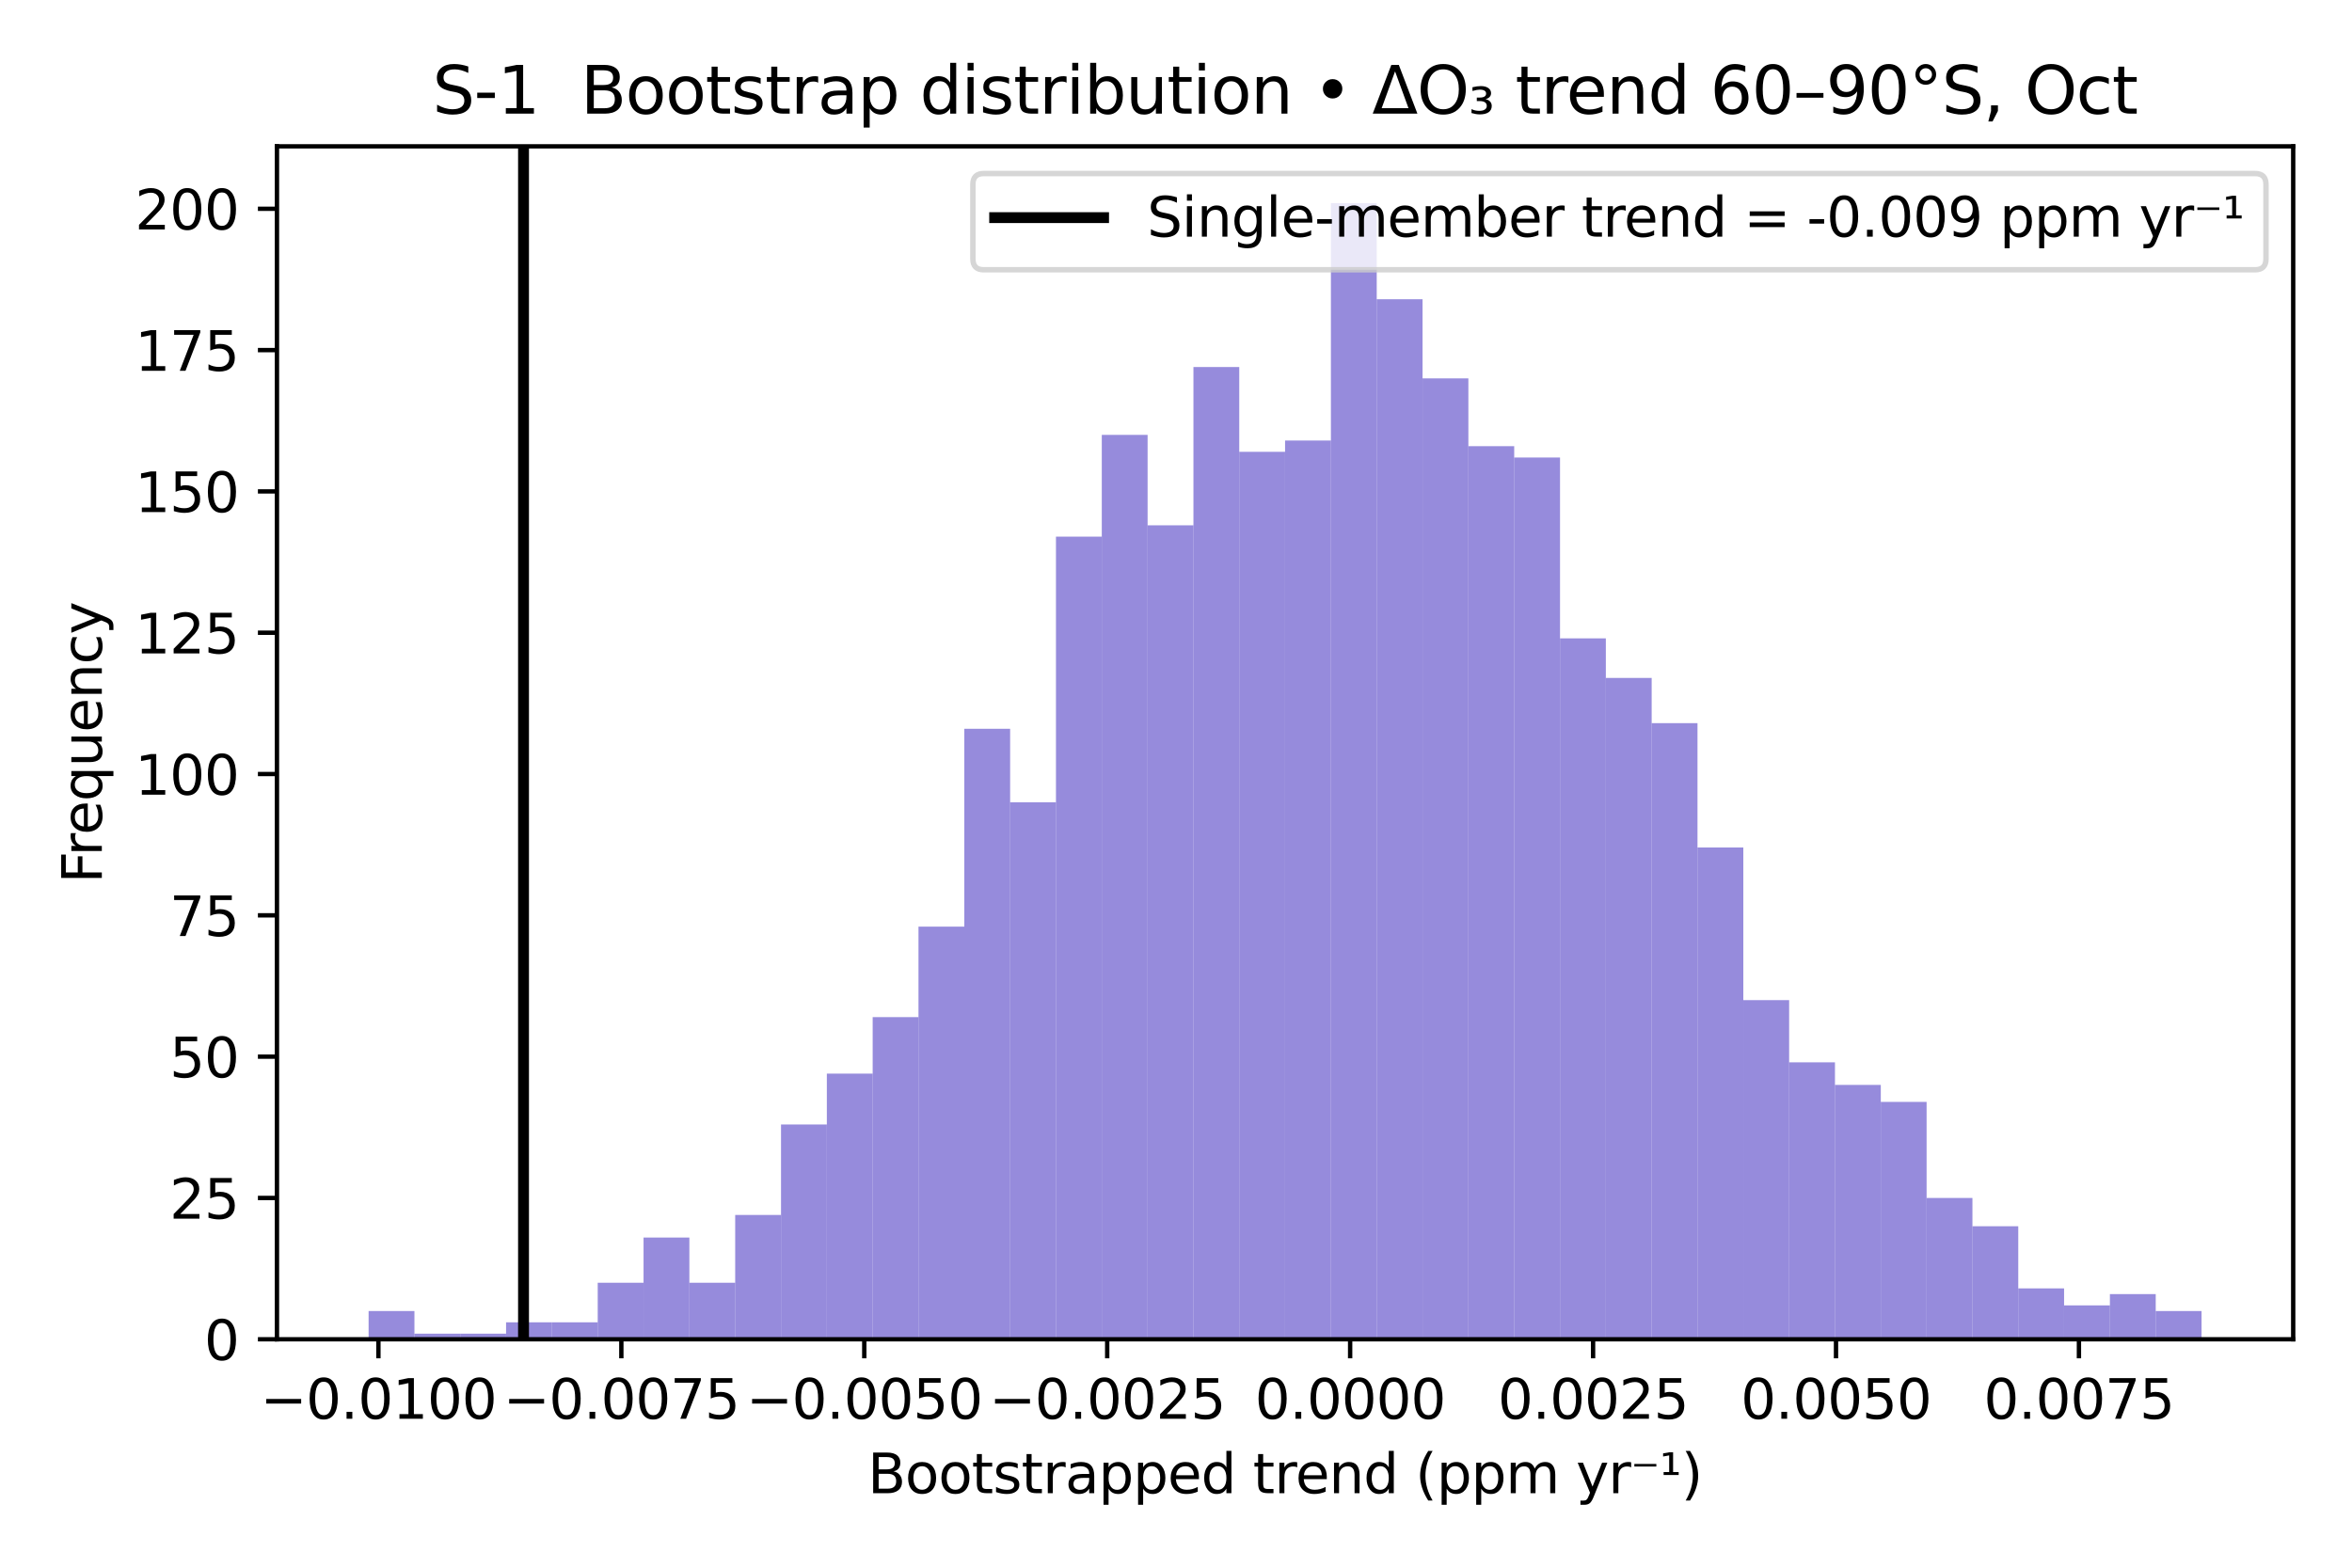 <?xml version="1.0" encoding="utf-8" standalone="no"?>
<!DOCTYPE svg PUBLIC "-//W3C//DTD SVG 1.1//EN"
  "http://www.w3.org/Graphics/SVG/1.1/DTD/svg11.dtd">
<svg xmlns:xlink="http://www.w3.org/1999/xlink" width="432pt" height="288pt" viewBox="0 0 432 288" xmlns="http://www.w3.org/2000/svg" version="1.1">
 <defs>
  <style type="text/css">*{stroke-linejoin: round; stroke-linecap: butt}</style>
 </defs>
 <g id="figure_1">
  <g id="patch_1">
   <path d="M 0 288 
L 432 288 
L 432 0 
L 0 0 
z
" style="fill: #ffffff"/>
  </g>
  <g id="axes_1">
   <g id="patch_2">
    <path d="M 50.87 246.04 
L 421.2 246.04 
L 421.2 26.88 
L 50.87 26.88 
z
" style="fill: #ffffff"/>
   </g>
   <g id="patch_3">
    <path d="M 67.703 246.04 
L 76.12 246.04 
L 76.12 240.848 
L 67.703 240.848 
z
" clip-path="url(#p75fd47ad00)" style="fill: #6a5acd; opacity: 0.7"/>
   </g>
   <g id="patch_4">
    <path d="M 76.12 246.04 
L 84.536 246.04 
L 84.536 245.002 
L 76.12 245.002 
z
" clip-path="url(#p75fd47ad00)" style="fill: #6a5acd; opacity: 0.7"/>
   </g>
   <g id="patch_5">
    <path d="M 84.536 246.04 
L 92.953 246.04 
L 92.953 245.002 
L 84.536 245.002 
z
" clip-path="url(#p75fd47ad00)" style="fill: #6a5acd; opacity: 0.7"/>
   </g>
   <g id="patch_6">
    <path d="M 92.953 246.04 
L 101.37 246.04 
L 101.37 242.925 
L 92.953 242.925 
z
" clip-path="url(#p75fd47ad00)" style="fill: #6a5acd; opacity: 0.7"/>
   </g>
   <g id="patch_7">
    <path d="M 101.37 246.04 
L 109.786 246.04 
L 109.786 242.925 
L 101.37 242.925 
z
" clip-path="url(#p75fd47ad00)" style="fill: #6a5acd; opacity: 0.7"/>
   </g>
   <g id="patch_8">
    <path d="M 109.786 246.04 
L 118.203 246.04 
L 118.203 235.656 
L 109.786 235.656 
z
" clip-path="url(#p75fd47ad00)" style="fill: #6a5acd; opacity: 0.7"/>
   </g>
   <g id="patch_9">
    <path d="M 118.203 246.04 
L 126.619 246.04 
L 126.619 227.348 
L 118.203 227.348 
z
" clip-path="url(#p75fd47ad00)" style="fill: #6a5acd; opacity: 0.7"/>
   </g>
   <g id="patch_10">
    <path d="M 126.619 246.04 
L 135.036 246.04 
L 135.036 235.656 
L 126.619 235.656 
z
" clip-path="url(#p75fd47ad00)" style="fill: #6a5acd; opacity: 0.7"/>
   </g>
   <g id="patch_11">
    <path d="M 135.036 246.04 
L 143.452 246.04 
L 143.452 223.195 
L 135.036 223.195 
z
" clip-path="url(#p75fd47ad00)" style="fill: #6a5acd; opacity: 0.7"/>
   </g>
   <g id="patch_12">
    <path d="M 143.452 246.04 
L 151.869 246.04 
L 151.869 206.58 
L 143.452 206.58 
z
" clip-path="url(#p75fd47ad00)" style="fill: #6a5acd; opacity: 0.7"/>
   </g>
   <g id="patch_13">
    <path d="M 151.869 246.04 
L 160.286 246.04 
L 160.286 197.234 
L 151.869 197.234 
z
" clip-path="url(#p75fd47ad00)" style="fill: #6a5acd; opacity: 0.7"/>
   </g>
   <g id="patch_14">
    <path d="M 160.286 246.04 
L 168.702 246.04 
L 168.702 186.85 
L 160.286 186.85 
z
" clip-path="url(#p75fd47ad00)" style="fill: #6a5acd; opacity: 0.7"/>
   </g>
   <g id="patch_15">
    <path d="M 168.702 246.04 
L 177.119 246.04 
L 177.119 170.235 
L 168.702 170.235 
z
" clip-path="url(#p75fd47ad00)" style="fill: #6a5acd; opacity: 0.7"/>
   </g>
   <g id="patch_16">
    <path d="M 177.119 246.04 
L 185.535 246.04 
L 185.535 133.89 
L 177.119 133.89 
z
" clip-path="url(#p75fd47ad00)" style="fill: #6a5acd; opacity: 0.7"/>
   </g>
   <g id="patch_17">
    <path d="M 185.535 246.04 
L 193.952 246.04 
L 193.952 147.389 
L 185.535 147.389 
z
" clip-path="url(#p75fd47ad00)" style="fill: #6a5acd; opacity: 0.7"/>
   </g>
   <g id="patch_18">
    <path d="M 193.952 246.04 
L 202.369 246.04 
L 202.369 98.583 
L 193.952 98.583 
z
" clip-path="url(#p75fd47ad00)" style="fill: #6a5acd; opacity: 0.7"/>
   </g>
   <g id="patch_19">
    <path d="M 202.369 246.04 
L 210.785 246.04 
L 210.785 79.892 
L 202.369 79.892 
z
" clip-path="url(#p75fd47ad00)" style="fill: #6a5acd; opacity: 0.7"/>
   </g>
   <g id="patch_20">
    <path d="M 210.785 246.04 
L 219.202 246.04 
L 219.202 96.507 
L 210.785 96.507 
z
" clip-path="url(#p75fd47ad00)" style="fill: #6a5acd; opacity: 0.7"/>
   </g>
   <g id="patch_21">
    <path d="M 219.202 246.04 
L 227.618 246.04 
L 227.618 67.431 
L 219.202 67.431 
z
" clip-path="url(#p75fd47ad00)" style="fill: #6a5acd; opacity: 0.7"/>
   </g>
   <g id="patch_22">
    <path d="M 227.618 246.04 
L 236.035 246.04 
L 236.035 83.007 
L 227.618 83.007 
z
" clip-path="url(#p75fd47ad00)" style="fill: #6a5acd; opacity: 0.7"/>
   </g>
   <g id="patch_23">
    <path d="M 236.035 246.04 
L 244.452 246.04 
L 244.452 80.93 
L 236.035 80.93 
z
" clip-path="url(#p75fd47ad00)" style="fill: #6a5acd; opacity: 0.7"/>
   </g>
   <g id="patch_24">
    <path d="M 244.452 246.04 
L 252.868 246.04 
L 252.868 37.316 
L 244.452 37.316 
z
" clip-path="url(#p75fd47ad00)" style="fill: #6a5acd; opacity: 0.7"/>
   </g>
   <g id="patch_25">
    <path d="M 252.868 246.04 
L 261.285 246.04 
L 261.285 54.969 
L 252.868 54.969 
z
" clip-path="url(#p75fd47ad00)" style="fill: #6a5acd; opacity: 0.7"/>
   </g>
   <g id="patch_26">
    <path d="M 261.285 246.04 
L 269.701 246.04 
L 269.701 69.507 
L 261.285 69.507 
z
" clip-path="url(#p75fd47ad00)" style="fill: #6a5acd; opacity: 0.7"/>
   </g>
   <g id="patch_27">
    <path d="M 269.701 246.04 
L 278.118 246.04 
L 278.118 81.969 
L 269.701 81.969 
z
" clip-path="url(#p75fd47ad00)" style="fill: #6a5acd; opacity: 0.7"/>
   </g>
   <g id="patch_28">
    <path d="M 278.118 246.04 
L 286.535 246.04 
L 286.535 84.045 
L 278.118 84.045 
z
" clip-path="url(#p75fd47ad00)" style="fill: #6a5acd; opacity: 0.7"/>
   </g>
   <g id="patch_29">
    <path d="M 286.535 246.04 
L 294.951 246.04 
L 294.951 117.275 
L 286.535 117.275 
z
" clip-path="url(#p75fd47ad00)" style="fill: #6a5acd; opacity: 0.7"/>
   </g>
   <g id="patch_30">
    <path d="M 294.951 246.04 
L 303.368 246.04 
L 303.368 124.544 
L 294.951 124.544 
z
" clip-path="url(#p75fd47ad00)" style="fill: #6a5acd; opacity: 0.7"/>
   </g>
   <g id="patch_31">
    <path d="M 303.368 246.04 
L 311.784 246.04 
L 311.784 132.851 
L 303.368 132.851 
z
" clip-path="url(#p75fd47ad00)" style="fill: #6a5acd; opacity: 0.7"/>
   </g>
   <g id="patch_32">
    <path d="M 311.784 246.04 
L 320.201 246.04 
L 320.201 155.697 
L 311.784 155.697 
z
" clip-path="url(#p75fd47ad00)" style="fill: #6a5acd; opacity: 0.7"/>
   </g>
   <g id="patch_33">
    <path d="M 320.201 246.04 
L 328.618 246.04 
L 328.618 183.734 
L 320.201 183.734 
z
" clip-path="url(#p75fd47ad00)" style="fill: #6a5acd; opacity: 0.7"/>
   </g>
   <g id="patch_34">
    <path d="M 328.618 246.04 
L 337.034 246.04 
L 337.034 195.157 
L 328.618 195.157 
z
" clip-path="url(#p75fd47ad00)" style="fill: #6a5acd; opacity: 0.7"/>
   </g>
   <g id="patch_35">
    <path d="M 337.034 246.04 
L 345.451 246.04 
L 345.451 199.311 
L 337.034 199.311 
z
" clip-path="url(#p75fd47ad00)" style="fill: #6a5acd; opacity: 0.7"/>
   </g>
   <g id="patch_36">
    <path d="M 345.451 246.04 
L 353.867 246.04 
L 353.867 202.426 
L 345.451 202.426 
z
" clip-path="url(#p75fd47ad00)" style="fill: #6a5acd; opacity: 0.7"/>
   </g>
   <g id="patch_37">
    <path d="M 353.867 246.04 
L 362.284 246.04 
L 362.284 220.079 
L 353.867 220.079 
z
" clip-path="url(#p75fd47ad00)" style="fill: #6a5acd; opacity: 0.7"/>
   </g>
   <g id="patch_38">
    <path d="M 362.284 246.04 
L 370.7 246.04 
L 370.7 225.271 
L 362.284 225.271 
z
" clip-path="url(#p75fd47ad00)" style="fill: #6a5acd; opacity: 0.7"/>
   </g>
   <g id="patch_39">
    <path d="M 370.7 246.04 
L 379.117 246.04 
L 379.117 236.694 
L 370.7 236.694 
z
" clip-path="url(#p75fd47ad00)" style="fill: #6a5acd; opacity: 0.7"/>
   </g>
   <g id="patch_40">
    <path d="M 379.117 246.04 
L 387.534 246.04 
L 387.534 239.809 
L 379.117 239.809 
z
" clip-path="url(#p75fd47ad00)" style="fill: #6a5acd; opacity: 0.7"/>
   </g>
   <g id="patch_41">
    <path d="M 387.534 246.04 
L 395.95 246.04 
L 395.95 237.733 
L 387.534 237.733 
z
" clip-path="url(#p75fd47ad00)" style="fill: #6a5acd; opacity: 0.7"/>
   </g>
   <g id="patch_42">
    <path d="M 395.95 246.04 
L 404.367 246.04 
L 404.367 240.848 
L 395.95 240.848 
z
" clip-path="url(#p75fd47ad00)" style="fill: #6a5acd; opacity: 0.7"/>
   </g>
   <g id="matplotlib.axis_1">
    <g id="xtick_1">
     <g id="line2d_1">
      <defs>
       <path id="m60f9cab099" d="M 0 0 
L 0 3.5 
" style="stroke: #000000; stroke-width: 0.8"/>
      </defs>
      <g>
       <use xlink:href="#m60f9cab099" x="69.504" y="246.04" style="stroke: #000000; stroke-width: 0.8"/>
      </g>
     </g>
     <g id="text_1">
      <!-- −0.0100 -->
      <g transform="translate(47.819 260.638) scale(0.1 -0.1)">
       <defs>
        <path id="DejaVuSans-2212" d="M 678 2272 
L 4684 2272 
L 4684 1741 
L 678 1741 
L 678 2272 
z
" transform="scale(0.016)"/>
        <path id="DejaVuSans-30" d="M 2034 4250 
Q 1547 4250 1301 3770 
Q 1056 3291 1056 2328 
Q 1056 1369 1301 889 
Q 1547 409 2034 409 
Q 2525 409 2770 889 
Q 3016 1369 3016 2328 
Q 3016 3291 2770 3770 
Q 2525 4250 2034 4250 
z
M 2034 4750 
Q 2819 4750 3233 4129 
Q 3647 3509 3647 2328 
Q 3647 1150 3233 529 
Q 2819 -91 2034 -91 
Q 1250 -91 836 529 
Q 422 1150 422 2328 
Q 422 3509 836 4129 
Q 1250 4750 2034 4750 
z
" transform="scale(0.016)"/>
        <path id="DejaVuSans-2e" d="M 684 794 
L 1344 794 
L 1344 0 
L 684 0 
L 684 794 
z
" transform="scale(0.016)"/>
        <path id="DejaVuSans-31" d="M 794 531 
L 1825 531 
L 1825 4091 
L 703 3866 
L 703 4441 
L 1819 4666 
L 2450 4666 
L 2450 531 
L 3481 531 
L 3481 0 
L 794 0 
L 794 531 
z
" transform="scale(0.016)"/>
       </defs>
       <use xlink:href="#DejaVuSans-2212"/>
       <use xlink:href="#DejaVuSans-30" transform="translate(83.789 0)"/>
       <use xlink:href="#DejaVuSans-2e" transform="translate(147.412 0)"/>
       <use xlink:href="#DejaVuSans-30" transform="translate(179.199 0)"/>
       <use xlink:href="#DejaVuSans-31" transform="translate(242.822 0)"/>
       <use xlink:href="#DejaVuSans-30" transform="translate(306.445 0)"/>
       <use xlink:href="#DejaVuSans-30" transform="translate(370.068 0)"/>
      </g>
     </g>
    </g>
    <g id="xtick_2">
     <g id="line2d_2">
      <g>
       <use xlink:href="#m60f9cab099" x="114.124" y="246.04" style="stroke: #000000; stroke-width: 0.8"/>
      </g>
     </g>
     <g id="text_2">
      <!-- −0.0075 -->
      <g transform="translate(92.439 260.638) scale(0.1 -0.1)">
       <defs>
        <path id="DejaVuSans-37" d="M 525 4666 
L 3525 4666 
L 3525 4397 
L 1831 0 
L 1172 0 
L 2766 4134 
L 525 4134 
L 525 4666 
z
" transform="scale(0.016)"/>
        <path id="DejaVuSans-35" d="M 691 4666 
L 3169 4666 
L 3169 4134 
L 1269 4134 
L 1269 2991 
Q 1406 3038 1543 3061 
Q 1681 3084 1819 3084 
Q 2600 3084 3056 2656 
Q 3513 2228 3513 1497 
Q 3513 744 3044 326 
Q 2575 -91 1722 -91 
Q 1428 -91 1123 -41 
Q 819 9 494 109 
L 494 744 
Q 775 591 1075 516 
Q 1375 441 1709 441 
Q 2250 441 2565 725 
Q 2881 1009 2881 1497 
Q 2881 1984 2565 2268 
Q 2250 2553 1709 2553 
Q 1456 2553 1204 2497 
Q 953 2441 691 2322 
L 691 4666 
z
" transform="scale(0.016)"/>
       </defs>
       <use xlink:href="#DejaVuSans-2212"/>
       <use xlink:href="#DejaVuSans-30" transform="translate(83.789 0)"/>
       <use xlink:href="#DejaVuSans-2e" transform="translate(147.412 0)"/>
       <use xlink:href="#DejaVuSans-30" transform="translate(179.199 0)"/>
       <use xlink:href="#DejaVuSans-30" transform="translate(242.822 0)"/>
       <use xlink:href="#DejaVuSans-37" transform="translate(306.445 0)"/>
       <use xlink:href="#DejaVuSans-35" transform="translate(370.068 0)"/>
      </g>
     </g>
    </g>
    <g id="xtick_3">
     <g id="line2d_3">
      <g>
       <use xlink:href="#m60f9cab099" x="158.744" y="246.04" style="stroke: #000000; stroke-width: 0.8"/>
      </g>
     </g>
     <g id="text_3">
      <!-- −0.0050 -->
      <g transform="translate(137.059 260.638) scale(0.1 -0.1)">
       <use xlink:href="#DejaVuSans-2212"/>
       <use xlink:href="#DejaVuSans-30" transform="translate(83.789 0)"/>
       <use xlink:href="#DejaVuSans-2e" transform="translate(147.412 0)"/>
       <use xlink:href="#DejaVuSans-30" transform="translate(179.199 0)"/>
       <use xlink:href="#DejaVuSans-30" transform="translate(242.822 0)"/>
       <use xlink:href="#DejaVuSans-35" transform="translate(306.445 0)"/>
       <use xlink:href="#DejaVuSans-30" transform="translate(370.068 0)"/>
      </g>
     </g>
    </g>
    <g id="xtick_4">
     <g id="line2d_4">
      <g>
       <use xlink:href="#m60f9cab099" x="203.364" y="246.04" style="stroke: #000000; stroke-width: 0.8"/>
      </g>
     </g>
     <g id="text_4">
      <!-- −0.0025 -->
      <g transform="translate(181.679 260.638) scale(0.1 -0.1)">
       <defs>
        <path id="DejaVuSans-32" d="M 1228 531 
L 3431 531 
L 3431 0 
L 469 0 
L 469 531 
Q 828 903 1448 1529 
Q 2069 2156 2228 2338 
Q 2531 2678 2651 2914 
Q 2772 3150 2772 3378 
Q 2772 3750 2511 3984 
Q 2250 4219 1831 4219 
Q 1534 4219 1204 4116 
Q 875 4013 500 3803 
L 500 4441 
Q 881 4594 1212 4672 
Q 1544 4750 1819 4750 
Q 2544 4750 2975 4387 
Q 3406 4025 3406 3419 
Q 3406 3131 3298 2873 
Q 3191 2616 2906 2266 
Q 2828 2175 2409 1742 
Q 1991 1309 1228 531 
z
" transform="scale(0.016)"/>
       </defs>
       <use xlink:href="#DejaVuSans-2212"/>
       <use xlink:href="#DejaVuSans-30" transform="translate(83.789 0)"/>
       <use xlink:href="#DejaVuSans-2e" transform="translate(147.412 0)"/>
       <use xlink:href="#DejaVuSans-30" transform="translate(179.199 0)"/>
       <use xlink:href="#DejaVuSans-30" transform="translate(242.822 0)"/>
       <use xlink:href="#DejaVuSans-32" transform="translate(306.445 0)"/>
       <use xlink:href="#DejaVuSans-35" transform="translate(370.068 0)"/>
      </g>
     </g>
    </g>
    <g id="xtick_5">
     <g id="line2d_5">
      <g>
       <use xlink:href="#m60f9cab099" x="247.985" y="246.04" style="stroke: #000000; stroke-width: 0.8"/>
      </g>
     </g>
     <g id="text_5">
      <!-- 0.0000 -->
      <g transform="translate(230.489 260.638) scale(0.1 -0.1)">
       <use xlink:href="#DejaVuSans-30"/>
       <use xlink:href="#DejaVuSans-2e" transform="translate(63.623 0)"/>
       <use xlink:href="#DejaVuSans-30" transform="translate(95.41 0)"/>
       <use xlink:href="#DejaVuSans-30" transform="translate(159.033 0)"/>
       <use xlink:href="#DejaVuSans-30" transform="translate(222.656 0)"/>
       <use xlink:href="#DejaVuSans-30" transform="translate(286.279 0)"/>
      </g>
     </g>
    </g>
    <g id="xtick_6">
     <g id="line2d_6">
      <g>
       <use xlink:href="#m60f9cab099" x="292.605" y="246.04" style="stroke: #000000; stroke-width: 0.8"/>
      </g>
     </g>
     <g id="text_6">
      <!-- 0.0025 -->
      <g transform="translate(275.109 260.638) scale(0.1 -0.1)">
       <use xlink:href="#DejaVuSans-30"/>
       <use xlink:href="#DejaVuSans-2e" transform="translate(63.623 0)"/>
       <use xlink:href="#DejaVuSans-30" transform="translate(95.41 0)"/>
       <use xlink:href="#DejaVuSans-30" transform="translate(159.033 0)"/>
       <use xlink:href="#DejaVuSans-32" transform="translate(222.656 0)"/>
       <use xlink:href="#DejaVuSans-35" transform="translate(286.279 0)"/>
      </g>
     </g>
    </g>
    <g id="xtick_7">
     <g id="line2d_7">
      <g>
       <use xlink:href="#m60f9cab099" x="337.225" y="246.04" style="stroke: #000000; stroke-width: 0.8"/>
      </g>
     </g>
     <g id="text_7">
      <!-- 0.0050 -->
      <g transform="translate(319.73 260.638) scale(0.1 -0.1)">
       <use xlink:href="#DejaVuSans-30"/>
       <use xlink:href="#DejaVuSans-2e" transform="translate(63.623 0)"/>
       <use xlink:href="#DejaVuSans-30" transform="translate(95.41 0)"/>
       <use xlink:href="#DejaVuSans-30" transform="translate(159.033 0)"/>
       <use xlink:href="#DejaVuSans-35" transform="translate(222.656 0)"/>
       <use xlink:href="#DejaVuSans-30" transform="translate(286.279 0)"/>
      </g>
     </g>
    </g>
    <g id="xtick_8">
     <g id="line2d_8">
      <g>
       <use xlink:href="#m60f9cab099" x="381.845" y="246.04" style="stroke: #000000; stroke-width: 0.8"/>
      </g>
     </g>
     <g id="text_8">
      <!-- 0.0075 -->
      <g transform="translate(364.35 260.638) scale(0.1 -0.1)">
       <use xlink:href="#DejaVuSans-30"/>
       <use xlink:href="#DejaVuSans-2e" transform="translate(63.623 0)"/>
       <use xlink:href="#DejaVuSans-30" transform="translate(95.41 0)"/>
       <use xlink:href="#DejaVuSans-30" transform="translate(159.033 0)"/>
       <use xlink:href="#DejaVuSans-37" transform="translate(222.656 0)"/>
       <use xlink:href="#DejaVuSans-35" transform="translate(286.279 0)"/>
      </g>
     </g>
    </g>
    <g id="text_9">
     <!-- Bootstrapped trend (ppm yr⁻¹) -->
     <g transform="translate(159.373 274.317) scale(0.1 -0.1)">
      <defs>
       <path id="DejaVuSans-42" d="M 1259 2228 
L 1259 519 
L 2272 519 
Q 2781 519 3026 730 
Q 3272 941 3272 1375 
Q 3272 1813 3026 2020 
Q 2781 2228 2272 2228 
L 1259 2228 
z
M 1259 4147 
L 1259 2741 
L 2194 2741 
Q 2656 2741 2882 2914 
Q 3109 3088 3109 3444 
Q 3109 3797 2882 3972 
Q 2656 4147 2194 4147 
L 1259 4147 
z
M 628 4666 
L 2241 4666 
Q 2963 4666 3353 4366 
Q 3744 4066 3744 3513 
Q 3744 3084 3544 2831 
Q 3344 2578 2956 2516 
Q 3422 2416 3680 2098 
Q 3938 1781 3938 1306 
Q 3938 681 3513 340 
Q 3088 0 2303 0 
L 628 0 
L 628 4666 
z
" transform="scale(0.016)"/>
       <path id="DejaVuSans-6f" d="M 1959 3097 
Q 1497 3097 1228 2736 
Q 959 2375 959 1747 
Q 959 1119 1226 758 
Q 1494 397 1959 397 
Q 2419 397 2687 759 
Q 2956 1122 2956 1747 
Q 2956 2369 2687 2733 
Q 2419 3097 1959 3097 
z
M 1959 3584 
Q 2709 3584 3137 3096 
Q 3566 2609 3566 1747 
Q 3566 888 3137 398 
Q 2709 -91 1959 -91 
Q 1206 -91 779 398 
Q 353 888 353 1747 
Q 353 2609 779 3096 
Q 1206 3584 1959 3584 
z
" transform="scale(0.016)"/>
       <path id="DejaVuSans-74" d="M 1172 4494 
L 1172 3500 
L 2356 3500 
L 2356 3053 
L 1172 3053 
L 1172 1153 
Q 1172 725 1289 603 
Q 1406 481 1766 481 
L 2356 481 
L 2356 0 
L 1766 0 
Q 1100 0 847 248 
Q 594 497 594 1153 
L 594 3053 
L 172 3053 
L 172 3500 
L 594 3500 
L 594 4494 
L 1172 4494 
z
" transform="scale(0.016)"/>
       <path id="DejaVuSans-73" d="M 2834 3397 
L 2834 2853 
Q 2591 2978 2328 3040 
Q 2066 3103 1784 3103 
Q 1356 3103 1142 2972 
Q 928 2841 928 2578 
Q 928 2378 1081 2264 
Q 1234 2150 1697 2047 
L 1894 2003 
Q 2506 1872 2764 1633 
Q 3022 1394 3022 966 
Q 3022 478 2636 193 
Q 2250 -91 1575 -91 
Q 1294 -91 989 -36 
Q 684 19 347 128 
L 347 722 
Q 666 556 975 473 
Q 1284 391 1588 391 
Q 1994 391 2212 530 
Q 2431 669 2431 922 
Q 2431 1156 2273 1281 
Q 2116 1406 1581 1522 
L 1381 1569 
Q 847 1681 609 1914 
Q 372 2147 372 2553 
Q 372 3047 722 3315 
Q 1072 3584 1716 3584 
Q 2034 3584 2315 3537 
Q 2597 3491 2834 3397 
z
" transform="scale(0.016)"/>
       <path id="DejaVuSans-72" d="M 2631 2963 
Q 2534 3019 2420 3045 
Q 2306 3072 2169 3072 
Q 1681 3072 1420 2755 
Q 1159 2438 1159 1844 
L 1159 0 
L 581 0 
L 581 3500 
L 1159 3500 
L 1159 2956 
Q 1341 3275 1631 3429 
Q 1922 3584 2338 3584 
Q 2397 3584 2469 3576 
Q 2541 3569 2628 3553 
L 2631 2963 
z
" transform="scale(0.016)"/>
       <path id="DejaVuSans-61" d="M 2194 1759 
Q 1497 1759 1228 1600 
Q 959 1441 959 1056 
Q 959 750 1161 570 
Q 1363 391 1709 391 
Q 2188 391 2477 730 
Q 2766 1069 2766 1631 
L 2766 1759 
L 2194 1759 
z
M 3341 1997 
L 3341 0 
L 2766 0 
L 2766 531 
Q 2569 213 2275 61 
Q 1981 -91 1556 -91 
Q 1019 -91 701 211 
Q 384 513 384 1019 
Q 384 1609 779 1909 
Q 1175 2209 1959 2209 
L 2766 2209 
L 2766 2266 
Q 2766 2663 2505 2880 
Q 2244 3097 1772 3097 
Q 1472 3097 1187 3025 
Q 903 2953 641 2809 
L 641 3341 
Q 956 3463 1253 3523 
Q 1550 3584 1831 3584 
Q 2591 3584 2966 3190 
Q 3341 2797 3341 1997 
z
" transform="scale(0.016)"/>
       <path id="DejaVuSans-70" d="M 1159 525 
L 1159 -1331 
L 581 -1331 
L 581 3500 
L 1159 3500 
L 1159 2969 
Q 1341 3281 1617 3432 
Q 1894 3584 2278 3584 
Q 2916 3584 3314 3078 
Q 3713 2572 3713 1747 
Q 3713 922 3314 415 
Q 2916 -91 2278 -91 
Q 1894 -91 1617 61 
Q 1341 213 1159 525 
z
M 3116 1747 
Q 3116 2381 2855 2742 
Q 2594 3103 2138 3103 
Q 1681 3103 1420 2742 
Q 1159 2381 1159 1747 
Q 1159 1113 1420 752 
Q 1681 391 2138 391 
Q 2594 391 2855 752 
Q 3116 1113 3116 1747 
z
" transform="scale(0.016)"/>
       <path id="DejaVuSans-65" d="M 3597 1894 
L 3597 1613 
L 953 1613 
Q 991 1019 1311 708 
Q 1631 397 2203 397 
Q 2534 397 2845 478 
Q 3156 559 3463 722 
L 3463 178 
Q 3153 47 2828 -22 
Q 2503 -91 2169 -91 
Q 1331 -91 842 396 
Q 353 884 353 1716 
Q 353 2575 817 3079 
Q 1281 3584 2069 3584 
Q 2775 3584 3186 3129 
Q 3597 2675 3597 1894 
z
M 3022 2063 
Q 3016 2534 2758 2815 
Q 2500 3097 2075 3097 
Q 1594 3097 1305 2825 
Q 1016 2553 972 2059 
L 3022 2063 
z
" transform="scale(0.016)"/>
       <path id="DejaVuSans-64" d="M 2906 2969 
L 2906 4863 
L 3481 4863 
L 3481 0 
L 2906 0 
L 2906 525 
Q 2725 213 2448 61 
Q 2172 -91 1784 -91 
Q 1150 -91 751 415 
Q 353 922 353 1747 
Q 353 2572 751 3078 
Q 1150 3584 1784 3584 
Q 2172 3584 2448 3432 
Q 2725 3281 2906 2969 
z
M 947 1747 
Q 947 1113 1208 752 
Q 1469 391 1925 391 
Q 2381 391 2643 752 
Q 2906 1113 2906 1747 
Q 2906 2381 2643 2742 
Q 2381 3103 1925 3103 
Q 1469 3103 1208 2742 
Q 947 2381 947 1747 
z
" transform="scale(0.016)"/>
       <path id="DejaVuSans-20" transform="scale(0.016)"/>
       <path id="DejaVuSans-6e" d="M 3513 2113 
L 3513 0 
L 2938 0 
L 2938 2094 
Q 2938 2591 2744 2837 
Q 2550 3084 2163 3084 
Q 1697 3084 1428 2787 
Q 1159 2491 1159 1978 
L 1159 0 
L 581 0 
L 581 3500 
L 1159 3500 
L 1159 2956 
Q 1366 3272 1645 3428 
Q 1925 3584 2291 3584 
Q 2894 3584 3203 3211 
Q 3513 2838 3513 2113 
z
" transform="scale(0.016)"/>
       <path id="DejaVuSans-28" d="M 1984 4856 
Q 1566 4138 1362 3434 
Q 1159 2731 1159 2009 
Q 1159 1288 1364 580 
Q 1569 -128 1984 -844 
L 1484 -844 
Q 1016 -109 783 600 
Q 550 1309 550 2009 
Q 550 2706 781 3412 
Q 1013 4119 1484 4856 
L 1984 4856 
z
" transform="scale(0.016)"/>
       <path id="DejaVuSans-6d" d="M 3328 2828 
Q 3544 3216 3844 3400 
Q 4144 3584 4550 3584 
Q 5097 3584 5394 3201 
Q 5691 2819 5691 2113 
L 5691 0 
L 5113 0 
L 5113 2094 
Q 5113 2597 4934 2840 
Q 4756 3084 4391 3084 
Q 3944 3084 3684 2787 
Q 3425 2491 3425 1978 
L 3425 0 
L 2847 0 
L 2847 2094 
Q 2847 2600 2669 2842 
Q 2491 3084 2119 3084 
Q 1678 3084 1418 2786 
Q 1159 2488 1159 1978 
L 1159 0 
L 581 0 
L 581 3500 
L 1159 3500 
L 1159 2956 
Q 1356 3278 1631 3431 
Q 1906 3584 2284 3584 
Q 2666 3584 2933 3390 
Q 3200 3197 3328 2828 
z
" transform="scale(0.016)"/>
       <path id="DejaVuSans-79" d="M 2059 -325 
Q 1816 -950 1584 -1140 
Q 1353 -1331 966 -1331 
L 506 -1331 
L 506 -850 
L 844 -850 
Q 1081 -850 1212 -737 
Q 1344 -625 1503 -206 
L 1606 56 
L 191 3500 
L 800 3500 
L 1894 763 
L 2988 3500 
L 3597 3500 
L 2059 -325 
z
" transform="scale(0.016)"/>
       <path id="DejaVuSans-207b" d="M 428 3359 
L 2950 3359 
L 2950 3063 
L 428 3063 
L 428 3359 
z
" transform="scale(0.016)"/>
       <path id="DejaVuSans-b9" d="M 488 2431 
L 1125 2431 
L 1125 4341 
L 428 4213 
L 428 4575 
L 1147 4697 
L 1575 4697 
L 1575 2431 
L 2216 2431 
L 2216 2088 
L 488 2088 
L 488 2431 
z
" transform="scale(0.016)"/>
       <path id="DejaVuSans-29" d="M 513 4856 
L 1013 4856 
Q 1481 4119 1714 3412 
Q 1947 2706 1947 2009 
Q 1947 1309 1714 600 
Q 1481 -109 1013 -844 
L 513 -844 
Q 928 -128 1133 580 
Q 1338 1288 1338 2009 
Q 1338 2731 1133 3434 
Q 928 4138 513 4856 
z
" transform="scale(0.016)"/>
      </defs>
      <use xlink:href="#DejaVuSans-42"/>
      <use xlink:href="#DejaVuSans-6f" transform="translate(68.604 0)"/>
      <use xlink:href="#DejaVuSans-6f" transform="translate(129.785 0)"/>
      <use xlink:href="#DejaVuSans-74" transform="translate(190.967 0)"/>
      <use xlink:href="#DejaVuSans-73" transform="translate(230.176 0)"/>
      <use xlink:href="#DejaVuSans-74" transform="translate(282.275 0)"/>
      <use xlink:href="#DejaVuSans-72" transform="translate(321.484 0)"/>
      <use xlink:href="#DejaVuSans-61" transform="translate(362.598 0)"/>
      <use xlink:href="#DejaVuSans-70" transform="translate(423.877 0)"/>
      <use xlink:href="#DejaVuSans-70" transform="translate(487.354 0)"/>
      <use xlink:href="#DejaVuSans-65" transform="translate(550.83 0)"/>
      <use xlink:href="#DejaVuSans-64" transform="translate(612.354 0)"/>
      <use xlink:href="#DejaVuSans-20" transform="translate(675.83 0)"/>
      <use xlink:href="#DejaVuSans-74" transform="translate(707.617 0)"/>
      <use xlink:href="#DejaVuSans-72" transform="translate(746.826 0)"/>
      <use xlink:href="#DejaVuSans-65" transform="translate(785.689 0)"/>
      <use xlink:href="#DejaVuSans-6e" transform="translate(847.213 0)"/>
      <use xlink:href="#DejaVuSans-64" transform="translate(910.592 0)"/>
      <use xlink:href="#DejaVuSans-20" transform="translate(974.068 0)"/>
      <use xlink:href="#DejaVuSans-28" transform="translate(1005.855 0)"/>
      <use xlink:href="#DejaVuSans-70" transform="translate(1044.869 0)"/>
      <use xlink:href="#DejaVuSans-70" transform="translate(1108.346 0)"/>
      <use xlink:href="#DejaVuSans-6d" transform="translate(1171.822 0)"/>
      <use xlink:href="#DejaVuSans-20" transform="translate(1269.234 0)"/>
      <use xlink:href="#DejaVuSans-79" transform="translate(1301.021 0)"/>
      <use xlink:href="#DejaVuSans-72" transform="translate(1360.201 0)"/>
      <use xlink:href="#DejaVuSans-207b" transform="translate(1401.314 0)"/>
      <use xlink:href="#DejaVuSans-b9" transform="translate(1454.098 0)"/>
      <use xlink:href="#DejaVuSans-29" transform="translate(1494.186 0)"/>
     </g>
    </g>
   </g>
   <g id="matplotlib.axis_2">
    <g id="ytick_1">
     <g id="line2d_9">
      <defs>
       <path id="md4b2ce266b" d="M 0 0 
L -3.5 0 
" style="stroke: #000000; stroke-width: 0.8"/>
      </defs>
      <g>
       <use xlink:href="#md4b2ce266b" x="50.87" y="246.04" style="stroke: #000000; stroke-width: 0.8"/>
      </g>
     </g>
     <g id="text_10">
      <!-- 0 -->
      <g transform="translate(37.508 249.839) scale(0.1 -0.1)">
       <use xlink:href="#DejaVuSans-30"/>
      </g>
     </g>
    </g>
    <g id="ytick_2">
     <g id="line2d_10">
      <g>
       <use xlink:href="#md4b2ce266b" x="50.87" y="220.079" style="stroke: #000000; stroke-width: 0.8"/>
      </g>
     </g>
     <g id="text_11">
      <!-- 25 -->
      <g transform="translate(31.145 223.879) scale(0.1 -0.1)">
       <use xlink:href="#DejaVuSans-32"/>
       <use xlink:href="#DejaVuSans-35" transform="translate(63.623 0)"/>
      </g>
     </g>
    </g>
    <g id="ytick_3">
     <g id="line2d_11">
      <g>
       <use xlink:href="#md4b2ce266b" x="50.87" y="194.119" style="stroke: #000000; stroke-width: 0.8"/>
      </g>
     </g>
     <g id="text_12">
      <!-- 50 -->
      <g transform="translate(31.145 197.918) scale(0.1 -0.1)">
       <use xlink:href="#DejaVuSans-35"/>
       <use xlink:href="#DejaVuSans-30" transform="translate(63.623 0)"/>
      </g>
     </g>
    </g>
    <g id="ytick_4">
     <g id="line2d_12">
      <g>
       <use xlink:href="#md4b2ce266b" x="50.87" y="168.158" style="stroke: #000000; stroke-width: 0.8"/>
      </g>
     </g>
     <g id="text_13">
      <!-- 75 -->
      <g transform="translate(31.145 171.957) scale(0.1 -0.1)">
       <use xlink:href="#DejaVuSans-37"/>
       <use xlink:href="#DejaVuSans-35" transform="translate(63.623 0)"/>
      </g>
     </g>
    </g>
    <g id="ytick_5">
     <g id="line2d_13">
      <g>
       <use xlink:href="#md4b2ce266b" x="50.87" y="142.197" style="stroke: #000000; stroke-width: 0.8"/>
      </g>
     </g>
     <g id="text_14">
      <!-- 100 -->
      <g transform="translate(24.782 145.997) scale(0.1 -0.1)">
       <use xlink:href="#DejaVuSans-31"/>
       <use xlink:href="#DejaVuSans-30" transform="translate(63.623 0)"/>
       <use xlink:href="#DejaVuSans-30" transform="translate(127.246 0)"/>
      </g>
     </g>
    </g>
    <g id="ytick_6">
     <g id="line2d_14">
      <g>
       <use xlink:href="#md4b2ce266b" x="50.87" y="116.237" style="stroke: #000000; stroke-width: 0.8"/>
      </g>
     </g>
     <g id="text_15">
      <!-- 125 -->
      <g transform="translate(24.782 120.036) scale(0.1 -0.1)">
       <use xlink:href="#DejaVuSans-31"/>
       <use xlink:href="#DejaVuSans-32" transform="translate(63.623 0)"/>
       <use xlink:href="#DejaVuSans-35" transform="translate(127.246 0)"/>
      </g>
     </g>
    </g>
    <g id="ytick_7">
     <g id="line2d_15">
      <g>
       <use xlink:href="#md4b2ce266b" x="50.87" y="90.276" style="stroke: #000000; stroke-width: 0.8"/>
      </g>
     </g>
     <g id="text_16">
      <!-- 150 -->
      <g transform="translate(24.782 94.075) scale(0.1 -0.1)">
       <use xlink:href="#DejaVuSans-31"/>
       <use xlink:href="#DejaVuSans-35" transform="translate(63.623 0)"/>
       <use xlink:href="#DejaVuSans-30" transform="translate(127.246 0)"/>
      </g>
     </g>
    </g>
    <g id="ytick_8">
     <g id="line2d_16">
      <g>
       <use xlink:href="#md4b2ce266b" x="50.87" y="64.315" style="stroke: #000000; stroke-width: 0.8"/>
      </g>
     </g>
     <g id="text_17">
      <!-- 175 -->
      <g transform="translate(24.782 68.115) scale(0.1 -0.1)">
       <use xlink:href="#DejaVuSans-31"/>
       <use xlink:href="#DejaVuSans-37" transform="translate(63.623 0)"/>
       <use xlink:href="#DejaVuSans-35" transform="translate(127.246 0)"/>
      </g>
     </g>
    </g>
    <g id="ytick_9">
     <g id="line2d_17">
      <g>
       <use xlink:href="#md4b2ce266b" x="50.87" y="38.355" style="stroke: #000000; stroke-width: 0.8"/>
      </g>
     </g>
     <g id="text_18">
      <!-- 200 -->
      <g transform="translate(24.782 42.154) scale(0.1 -0.1)">
       <use xlink:href="#DejaVuSans-32"/>
       <use xlink:href="#DejaVuSans-30" transform="translate(63.623 0)"/>
       <use xlink:href="#DejaVuSans-30" transform="translate(127.246 0)"/>
      </g>
     </g>
    </g>
    <g id="text_19">
     <!-- Frequency -->
     <g transform="translate(18.703 162.29) rotate(-90) scale(0.1 -0.1)">
      <defs>
       <path id="DejaVuSans-46" d="M 628 4666 
L 3309 4666 
L 3309 4134 
L 1259 4134 
L 1259 2759 
L 3109 2759 
L 3109 2228 
L 1259 2228 
L 1259 0 
L 628 0 
L 628 4666 
z
" transform="scale(0.016)"/>
       <path id="DejaVuSans-71" d="M 947 1747 
Q 947 1113 1208 752 
Q 1469 391 1925 391 
Q 2381 391 2643 752 
Q 2906 1113 2906 1747 
Q 2906 2381 2643 2742 
Q 2381 3103 1925 3103 
Q 1469 3103 1208 2742 
Q 947 2381 947 1747 
z
M 2906 525 
Q 2725 213 2448 61 
Q 2172 -91 1784 -91 
Q 1150 -91 751 415 
Q 353 922 353 1747 
Q 353 2572 751 3078 
Q 1150 3584 1784 3584 
Q 2172 3584 2448 3432 
Q 2725 3281 2906 2969 
L 2906 3500 
L 3481 3500 
L 3481 -1331 
L 2906 -1331 
L 2906 525 
z
" transform="scale(0.016)"/>
       <path id="DejaVuSans-75" d="M 544 1381 
L 544 3500 
L 1119 3500 
L 1119 1403 
Q 1119 906 1312 657 
Q 1506 409 1894 409 
Q 2359 409 2629 706 
Q 2900 1003 2900 1516 
L 2900 3500 
L 3475 3500 
L 3475 0 
L 2900 0 
L 2900 538 
Q 2691 219 2414 64 
Q 2138 -91 1772 -91 
Q 1169 -91 856 284 
Q 544 659 544 1381 
z
M 1991 3584 
L 1991 3584 
z
" transform="scale(0.016)"/>
       <path id="DejaVuSans-63" d="M 3122 3366 
L 3122 2828 
Q 2878 2963 2633 3030 
Q 2388 3097 2138 3097 
Q 1578 3097 1268 2742 
Q 959 2388 959 1747 
Q 959 1106 1268 751 
Q 1578 397 2138 397 
Q 2388 397 2633 464 
Q 2878 531 3122 666 
L 3122 134 
Q 2881 22 2623 -34 
Q 2366 -91 2075 -91 
Q 1284 -91 818 406 
Q 353 903 353 1747 
Q 353 2603 823 3093 
Q 1294 3584 2113 3584 
Q 2378 3584 2631 3529 
Q 2884 3475 3122 3366 
z
" transform="scale(0.016)"/>
      </defs>
      <use xlink:href="#DejaVuSans-46"/>
      <use xlink:href="#DejaVuSans-72" transform="translate(50.27 0)"/>
      <use xlink:href="#DejaVuSans-65" transform="translate(89.133 0)"/>
      <use xlink:href="#DejaVuSans-71" transform="translate(150.656 0)"/>
      <use xlink:href="#DejaVuSans-75" transform="translate(214.133 0)"/>
      <use xlink:href="#DejaVuSans-65" transform="translate(277.512 0)"/>
      <use xlink:href="#DejaVuSans-6e" transform="translate(339.035 0)"/>
      <use xlink:href="#DejaVuSans-63" transform="translate(402.414 0)"/>
      <use xlink:href="#DejaVuSans-79" transform="translate(457.395 0)"/>
     </g>
    </g>
   </g>
   <g id="line2d_18">
    <path d="M 96.158 246.04 
L 96.158 26.88 
" clip-path="url(#p75fd47ad00)" style="fill: none; stroke: #000000; stroke-width: 2; stroke-linecap: square"/>
   </g>
   <g id="patch_43">
    <path d="M 50.87 246.04 
L 50.87 26.88 
" style="fill: none; stroke: #000000; stroke-width: 0.8; stroke-linejoin: miter; stroke-linecap: square"/>
   </g>
   <g id="patch_44">
    <path d="M 421.2 246.04 
L 421.2 26.88 
" style="fill: none; stroke: #000000; stroke-width: 0.8; stroke-linejoin: miter; stroke-linecap: square"/>
   </g>
   <g id="patch_45">
    <path d="M 50.87 246.04 
L 421.2 246.04 
" style="fill: none; stroke: #000000; stroke-width: 0.8; stroke-linejoin: miter; stroke-linecap: square"/>
   </g>
   <g id="patch_46">
    <path d="M 50.87 26.88 
L 421.2 26.88 
" style="fill: none; stroke: #000000; stroke-width: 0.8; stroke-linejoin: miter; stroke-linecap: square"/>
   </g>
   <g id="text_20">
    <!-- S-1  Bootstrap distribution • ΔO₃ trend 60–90°S, Oct -->
    <g transform="translate(79.436 20.88) scale(0.12 -0.12)">
     <defs>
      <path id="DejaVuSans-53" d="M 3425 4513 
L 3425 3897 
Q 3066 4069 2747 4153 
Q 2428 4238 2131 4238 
Q 1616 4238 1336 4038 
Q 1056 3838 1056 3469 
Q 1056 3159 1242 3001 
Q 1428 2844 1947 2747 
L 2328 2669 
Q 3034 2534 3370 2195 
Q 3706 1856 3706 1288 
Q 3706 609 3251 259 
Q 2797 -91 1919 -91 
Q 1588 -91 1214 -16 
Q 841 59 441 206 
L 441 856 
Q 825 641 1194 531 
Q 1563 422 1919 422 
Q 2459 422 2753 634 
Q 3047 847 3047 1241 
Q 3047 1584 2836 1778 
Q 2625 1972 2144 2069 
L 1759 2144 
Q 1053 2284 737 2584 
Q 422 2884 422 3419 
Q 422 4038 858 4394 
Q 1294 4750 2059 4750 
Q 2388 4750 2728 4690 
Q 3069 4631 3425 4513 
z
" transform="scale(0.016)"/>
      <path id="DejaVuSans-2d" d="M 313 2009 
L 1997 2009 
L 1997 1497 
L 313 1497 
L 313 2009 
z
" transform="scale(0.016)"/>
      <path id="DejaVuSans-69" d="M 603 3500 
L 1178 3500 
L 1178 0 
L 603 0 
L 603 3500 
z
M 603 4863 
L 1178 4863 
L 1178 4134 
L 603 4134 
L 603 4863 
z
" transform="scale(0.016)"/>
      <path id="DejaVuSans-62" d="M 3116 1747 
Q 3116 2381 2855 2742 
Q 2594 3103 2138 3103 
Q 1681 3103 1420 2742 
Q 1159 2381 1159 1747 
Q 1159 1113 1420 752 
Q 1681 391 2138 391 
Q 2594 391 2855 752 
Q 3116 1113 3116 1747 
z
M 1159 2969 
Q 1341 3281 1617 3432 
Q 1894 3584 2278 3584 
Q 2916 3584 3314 3078 
Q 3713 2572 3713 1747 
Q 3713 922 3314 415 
Q 2916 -91 2278 -91 
Q 1894 -91 1617 61 
Q 1341 213 1159 525 
L 1159 0 
L 581 0 
L 581 4863 
L 1159 4863 
L 1159 2969 
z
" transform="scale(0.016)"/>
      <path id="DejaVuSans-2022" d="M 959 2381 
Q 959 2769 1229 3036 
Q 1500 3303 1894 3303 
Q 2281 3303 2548 3036 
Q 2816 2769 2816 2381 
Q 2816 1991 2547 1722 
Q 2278 1453 1888 1453 
Q 1497 1453 1228 1722 
Q 959 1991 959 2381 
z
" transform="scale(0.016)"/>
      <path id="DejaVuSans-394" d="M 2188 4044 
L 906 525 
L 3472 525 
L 2188 4044 
z
M 50 0 
L 1831 4666 
L 2547 4666 
L 4325 0 
L 50 0 
z
" transform="scale(0.016)"/>
      <path id="DejaVuSans-4f" d="M 2522 4238 
Q 1834 4238 1429 3725 
Q 1025 3213 1025 2328 
Q 1025 1447 1429 934 
Q 1834 422 2522 422 
Q 3209 422 3611 934 
Q 4013 1447 4013 2328 
Q 4013 3213 3611 3725 
Q 3209 4238 2522 4238 
z
M 2522 4750 
Q 3503 4750 4090 4092 
Q 4678 3434 4678 2328 
Q 4678 1225 4090 567 
Q 3503 -91 2522 -91 
Q 1538 -91 948 565 
Q 359 1222 359 2328 
Q 359 3434 948 4092 
Q 1538 4750 2522 4750 
z
" transform="scale(0.016)"/>
      <path id="DejaVuSans-2083" d="M 1638 1388 
Q 1925 1332 2083 1161 
Q 2241 991 2241 735 
Q 2241 347 1944 138 
Q 1647 -71 1094 -71 
Q 916 -71 720 -38 
Q 525 -6 306 57 
L 306 435 
Q 469 351 655 310 
Q 841 269 1050 269 
Q 1391 269 1578 392 
Q 1766 516 1766 735 
Q 1766 966 1592 1085 
Q 1419 1204 1081 1204 
L 813 1204 
L 813 1541 
L 1106 1541 
Q 1400 1541 1551 1639 
Q 1703 1738 1703 1926 
Q 1703 2107 1547 2202 
Q 1391 2297 1094 2297 
Q 969 2297 809 2269 
Q 650 2241 397 2169 
L 397 2529 
Q 625 2582 825 2610 
Q 1025 2638 1197 2638 
Q 1647 2638 1911 2453 
Q 2175 2269 2175 1960 
Q 2175 1744 2034 1594 
Q 1894 1444 1638 1388 
z
" transform="scale(0.016)"/>
      <path id="DejaVuSans-36" d="M 2113 2584 
Q 1688 2584 1439 2293 
Q 1191 2003 1191 1497 
Q 1191 994 1439 701 
Q 1688 409 2113 409 
Q 2538 409 2786 701 
Q 3034 994 3034 1497 
Q 3034 2003 2786 2293 
Q 2538 2584 2113 2584 
z
M 3366 4563 
L 3366 3988 
Q 3128 4100 2886 4159 
Q 2644 4219 2406 4219 
Q 1781 4219 1451 3797 
Q 1122 3375 1075 2522 
Q 1259 2794 1537 2939 
Q 1816 3084 2150 3084 
Q 2853 3084 3261 2657 
Q 3669 2231 3669 1497 
Q 3669 778 3244 343 
Q 2819 -91 2113 -91 
Q 1303 -91 875 529 
Q 447 1150 447 2328 
Q 447 3434 972 4092 
Q 1497 4750 2381 4750 
Q 2619 4750 2861 4703 
Q 3103 4656 3366 4563 
z
" transform="scale(0.016)"/>
      <path id="DejaVuSans-2013" d="M 313 1978 
L 2888 1978 
L 2888 1528 
L 313 1528 
L 313 1978 
z
" transform="scale(0.016)"/>
      <path id="DejaVuSans-39" d="M 703 97 
L 703 672 
Q 941 559 1184 500 
Q 1428 441 1663 441 
Q 2288 441 2617 861 
Q 2947 1281 2994 2138 
Q 2813 1869 2534 1725 
Q 2256 1581 1919 1581 
Q 1219 1581 811 2004 
Q 403 2428 403 3163 
Q 403 3881 828 4315 
Q 1253 4750 1959 4750 
Q 2769 4750 3195 4129 
Q 3622 3509 3622 2328 
Q 3622 1225 3098 567 
Q 2575 -91 1691 -91 
Q 1453 -91 1209 -44 
Q 966 3 703 97 
z
M 1959 2075 
Q 2384 2075 2632 2365 
Q 2881 2656 2881 3163 
Q 2881 3666 2632 3958 
Q 2384 4250 1959 4250 
Q 1534 4250 1286 3958 
Q 1038 3666 1038 3163 
Q 1038 2656 1286 2365 
Q 1534 2075 1959 2075 
z
" transform="scale(0.016)"/>
      <path id="DejaVuSans-b0" d="M 1600 4347 
Q 1350 4347 1178 4173 
Q 1006 4000 1006 3750 
Q 1006 3503 1178 3333 
Q 1350 3163 1600 3163 
Q 1850 3163 2022 3333 
Q 2194 3503 2194 3750 
Q 2194 3997 2020 4172 
Q 1847 4347 1600 4347 
z
M 1600 4750 
Q 1800 4750 1984 4673 
Q 2169 4597 2303 4453 
Q 2447 4313 2519 4134 
Q 2591 3956 2591 3750 
Q 2591 3338 2302 3052 
Q 2013 2766 1594 2766 
Q 1172 2766 890 3047 
Q 609 3328 609 3750 
Q 609 4169 896 4459 
Q 1184 4750 1600 4750 
z
" transform="scale(0.016)"/>
      <path id="DejaVuSans-2c" d="M 750 794 
L 1409 794 
L 1409 256 
L 897 -744 
L 494 -744 
L 750 256 
L 750 794 
z
" transform="scale(0.016)"/>
     </defs>
     <use xlink:href="#DejaVuSans-53"/>
     <use xlink:href="#DejaVuSans-2d" transform="translate(63.477 0)"/>
     <use xlink:href="#DejaVuSans-31" transform="translate(99.561 0)"/>
     <use xlink:href="#DejaVuSans-20" transform="translate(163.184 0)"/>
     <use xlink:href="#DejaVuSans-20" transform="translate(194.971 0)"/>
     <use xlink:href="#DejaVuSans-42" transform="translate(226.758 0)"/>
     <use xlink:href="#DejaVuSans-6f" transform="translate(295.361 0)"/>
     <use xlink:href="#DejaVuSans-6f" transform="translate(356.543 0)"/>
     <use xlink:href="#DejaVuSans-74" transform="translate(417.725 0)"/>
     <use xlink:href="#DejaVuSans-73" transform="translate(456.934 0)"/>
     <use xlink:href="#DejaVuSans-74" transform="translate(509.033 0)"/>
     <use xlink:href="#DejaVuSans-72" transform="translate(548.242 0)"/>
     <use xlink:href="#DejaVuSans-61" transform="translate(589.355 0)"/>
     <use xlink:href="#DejaVuSans-70" transform="translate(650.635 0)"/>
     <use xlink:href="#DejaVuSans-20" transform="translate(714.111 0)"/>
     <use xlink:href="#DejaVuSans-64" transform="translate(745.898 0)"/>
     <use xlink:href="#DejaVuSans-69" transform="translate(809.375 0)"/>
     <use xlink:href="#DejaVuSans-73" transform="translate(837.158 0)"/>
     <use xlink:href="#DejaVuSans-74" transform="translate(889.258 0)"/>
     <use xlink:href="#DejaVuSans-72" transform="translate(928.467 0)"/>
     <use xlink:href="#DejaVuSans-69" transform="translate(969.58 0)"/>
     <use xlink:href="#DejaVuSans-62" transform="translate(997.363 0)"/>
     <use xlink:href="#DejaVuSans-75" transform="translate(1060.84 0)"/>
     <use xlink:href="#DejaVuSans-74" transform="translate(1124.219 0)"/>
     <use xlink:href="#DejaVuSans-69" transform="translate(1163.428 0)"/>
     <use xlink:href="#DejaVuSans-6f" transform="translate(1191.211 0)"/>
     <use xlink:href="#DejaVuSans-6e" transform="translate(1252.393 0)"/>
     <use xlink:href="#DejaVuSans-20" transform="translate(1315.771 0)"/>
     <use xlink:href="#DejaVuSans-2022" transform="translate(1347.559 0)"/>
     <use xlink:href="#DejaVuSans-20" transform="translate(1406.543 0)"/>
     <use xlink:href="#DejaVuSans-394" transform="translate(1438.33 0)"/>
     <use xlink:href="#DejaVuSans-4f" transform="translate(1506.738 0)"/>
     <use xlink:href="#DejaVuSans-2083" transform="translate(1585.449 0)"/>
     <use xlink:href="#DejaVuSans-20" transform="translate(1625.537 0)"/>
     <use xlink:href="#DejaVuSans-74" transform="translate(1657.324 0)"/>
     <use xlink:href="#DejaVuSans-72" transform="translate(1696.533 0)"/>
     <use xlink:href="#DejaVuSans-65" transform="translate(1735.396 0)"/>
     <use xlink:href="#DejaVuSans-6e" transform="translate(1796.92 0)"/>
     <use xlink:href="#DejaVuSans-64" transform="translate(1860.299 0)"/>
     <use xlink:href="#DejaVuSans-20" transform="translate(1923.775 0)"/>
     <use xlink:href="#DejaVuSans-36" transform="translate(1955.562 0)"/>
     <use xlink:href="#DejaVuSans-30" transform="translate(2019.186 0)"/>
     <use xlink:href="#DejaVuSans-2013" transform="translate(2082.809 0)"/>
     <use xlink:href="#DejaVuSans-39" transform="translate(2132.809 0)"/>
     <use xlink:href="#DejaVuSans-30" transform="translate(2196.432 0)"/>
     <use xlink:href="#DejaVuSans-b0" transform="translate(2260.055 0)"/>
     <use xlink:href="#DejaVuSans-53" transform="translate(2310.055 0)"/>
     <use xlink:href="#DejaVuSans-2c" transform="translate(2373.531 0)"/>
     <use xlink:href="#DejaVuSans-20" transform="translate(2405.318 0)"/>
     <use xlink:href="#DejaVuSans-4f" transform="translate(2437.105 0)"/>
     <use xlink:href="#DejaVuSans-63" transform="translate(2515.816 0)"/>
     <use xlink:href="#DejaVuSans-74" transform="translate(2570.797 0)"/>
    </g>
   </g>
   <g id="legend_1">
    <g id="patch_47">
     <path d="M 180.695 49.558 
L 414.2 49.558 
Q 416.2 49.558 416.2 47.558 
L 416.2 33.88 
Q 416.2 31.88 414.2 31.88 
L 180.695 31.88 
Q 178.695 31.88 178.695 33.88 
L 178.695 47.558 
Q 178.695 49.558 180.695 49.558 
z
" style="fill: #ffffff; opacity: 0.8; stroke: #cccccc; stroke-linejoin: miter"/>
    </g>
    <g id="line2d_19">
     <path d="M 182.695 39.978 
L 192.695 39.978 
L 202.695 39.978 
" style="fill: none; stroke: #000000; stroke-width: 2; stroke-linecap: square"/>
    </g>
    <g id="text_21">
     <!-- Single-member trend = -0.009 ppm yr⁻¹ -->
     <g transform="translate(210.695 43.478) scale(0.1 -0.1)">
      <defs>
       <path id="DejaVuSans-67" d="M 2906 1791 
Q 2906 2416 2648 2759 
Q 2391 3103 1925 3103 
Q 1463 3103 1205 2759 
Q 947 2416 947 1791 
Q 947 1169 1205 825 
Q 1463 481 1925 481 
Q 2391 481 2648 825 
Q 2906 1169 2906 1791 
z
M 3481 434 
Q 3481 -459 3084 -895 
Q 2688 -1331 1869 -1331 
Q 1566 -1331 1297 -1286 
Q 1028 -1241 775 -1147 
L 775 -588 
Q 1028 -725 1275 -790 
Q 1522 -856 1778 -856 
Q 2344 -856 2625 -561 
Q 2906 -266 2906 331 
L 2906 616 
Q 2728 306 2450 153 
Q 2172 0 1784 0 
Q 1141 0 747 490 
Q 353 981 353 1791 
Q 353 2603 747 3093 
Q 1141 3584 1784 3584 
Q 2172 3584 2450 3431 
Q 2728 3278 2906 2969 
L 2906 3500 
L 3481 3500 
L 3481 434 
z
" transform="scale(0.016)"/>
       <path id="DejaVuSans-6c" d="M 603 4863 
L 1178 4863 
L 1178 0 
L 603 0 
L 603 4863 
z
" transform="scale(0.016)"/>
       <path id="DejaVuSans-3d" d="M 678 2906 
L 4684 2906 
L 4684 2381 
L 678 2381 
L 678 2906 
z
M 678 1631 
L 4684 1631 
L 4684 1100 
L 678 1100 
L 678 1631 
z
" transform="scale(0.016)"/>
      </defs>
      <use xlink:href="#DejaVuSans-53"/>
      <use xlink:href="#DejaVuSans-69" transform="translate(63.477 0)"/>
      <use xlink:href="#DejaVuSans-6e" transform="translate(91.26 0)"/>
      <use xlink:href="#DejaVuSans-67" transform="translate(154.639 0)"/>
      <use xlink:href="#DejaVuSans-6c" transform="translate(218.115 0)"/>
      <use xlink:href="#DejaVuSans-65" transform="translate(245.898 0)"/>
      <use xlink:href="#DejaVuSans-2d" transform="translate(307.422 0)"/>
      <use xlink:href="#DejaVuSans-6d" transform="translate(343.506 0)"/>
      <use xlink:href="#DejaVuSans-65" transform="translate(440.918 0)"/>
      <use xlink:href="#DejaVuSans-6d" transform="translate(502.441 0)"/>
      <use xlink:href="#DejaVuSans-62" transform="translate(599.854 0)"/>
      <use xlink:href="#DejaVuSans-65" transform="translate(663.33 0)"/>
      <use xlink:href="#DejaVuSans-72" transform="translate(724.854 0)"/>
      <use xlink:href="#DejaVuSans-20" transform="translate(765.967 0)"/>
      <use xlink:href="#DejaVuSans-74" transform="translate(797.754 0)"/>
      <use xlink:href="#DejaVuSans-72" transform="translate(836.963 0)"/>
      <use xlink:href="#DejaVuSans-65" transform="translate(875.826 0)"/>
      <use xlink:href="#DejaVuSans-6e" transform="translate(937.35 0)"/>
      <use xlink:href="#DejaVuSans-64" transform="translate(1000.729 0)"/>
      <use xlink:href="#DejaVuSans-20" transform="translate(1064.205 0)"/>
      <use xlink:href="#DejaVuSans-3d" transform="translate(1095.992 0)"/>
      <use xlink:href="#DejaVuSans-20" transform="translate(1179.781 0)"/>
      <use xlink:href="#DejaVuSans-2d" transform="translate(1211.568 0)"/>
      <use xlink:href="#DejaVuSans-30" transform="translate(1247.652 0)"/>
      <use xlink:href="#DejaVuSans-2e" transform="translate(1311.275 0)"/>
      <use xlink:href="#DejaVuSans-30" transform="translate(1343.062 0)"/>
      <use xlink:href="#DejaVuSans-30" transform="translate(1406.686 0)"/>
      <use xlink:href="#DejaVuSans-39" transform="translate(1470.309 0)"/>
      <use xlink:href="#DejaVuSans-20" transform="translate(1533.932 0)"/>
      <use xlink:href="#DejaVuSans-70" transform="translate(1565.719 0)"/>
      <use xlink:href="#DejaVuSans-70" transform="translate(1629.195 0)"/>
      <use xlink:href="#DejaVuSans-6d" transform="translate(1692.672 0)"/>
      <use xlink:href="#DejaVuSans-20" transform="translate(1790.084 0)"/>
      <use xlink:href="#DejaVuSans-79" transform="translate(1821.871 0)"/>
      <use xlink:href="#DejaVuSans-72" transform="translate(1881.051 0)"/>
      <use xlink:href="#DejaVuSans-207b" transform="translate(1922.164 0)"/>
      <use xlink:href="#DejaVuSans-b9" transform="translate(1974.947 0)"/>
     </g>
    </g>
   </g>
  </g>
 </g>
 <defs>
  <clipPath id="p75fd47ad00">
   <rect x="50.87" y="26.88" width="370.33" height="219.16"/>
  </clipPath>
 </defs>
</svg>
